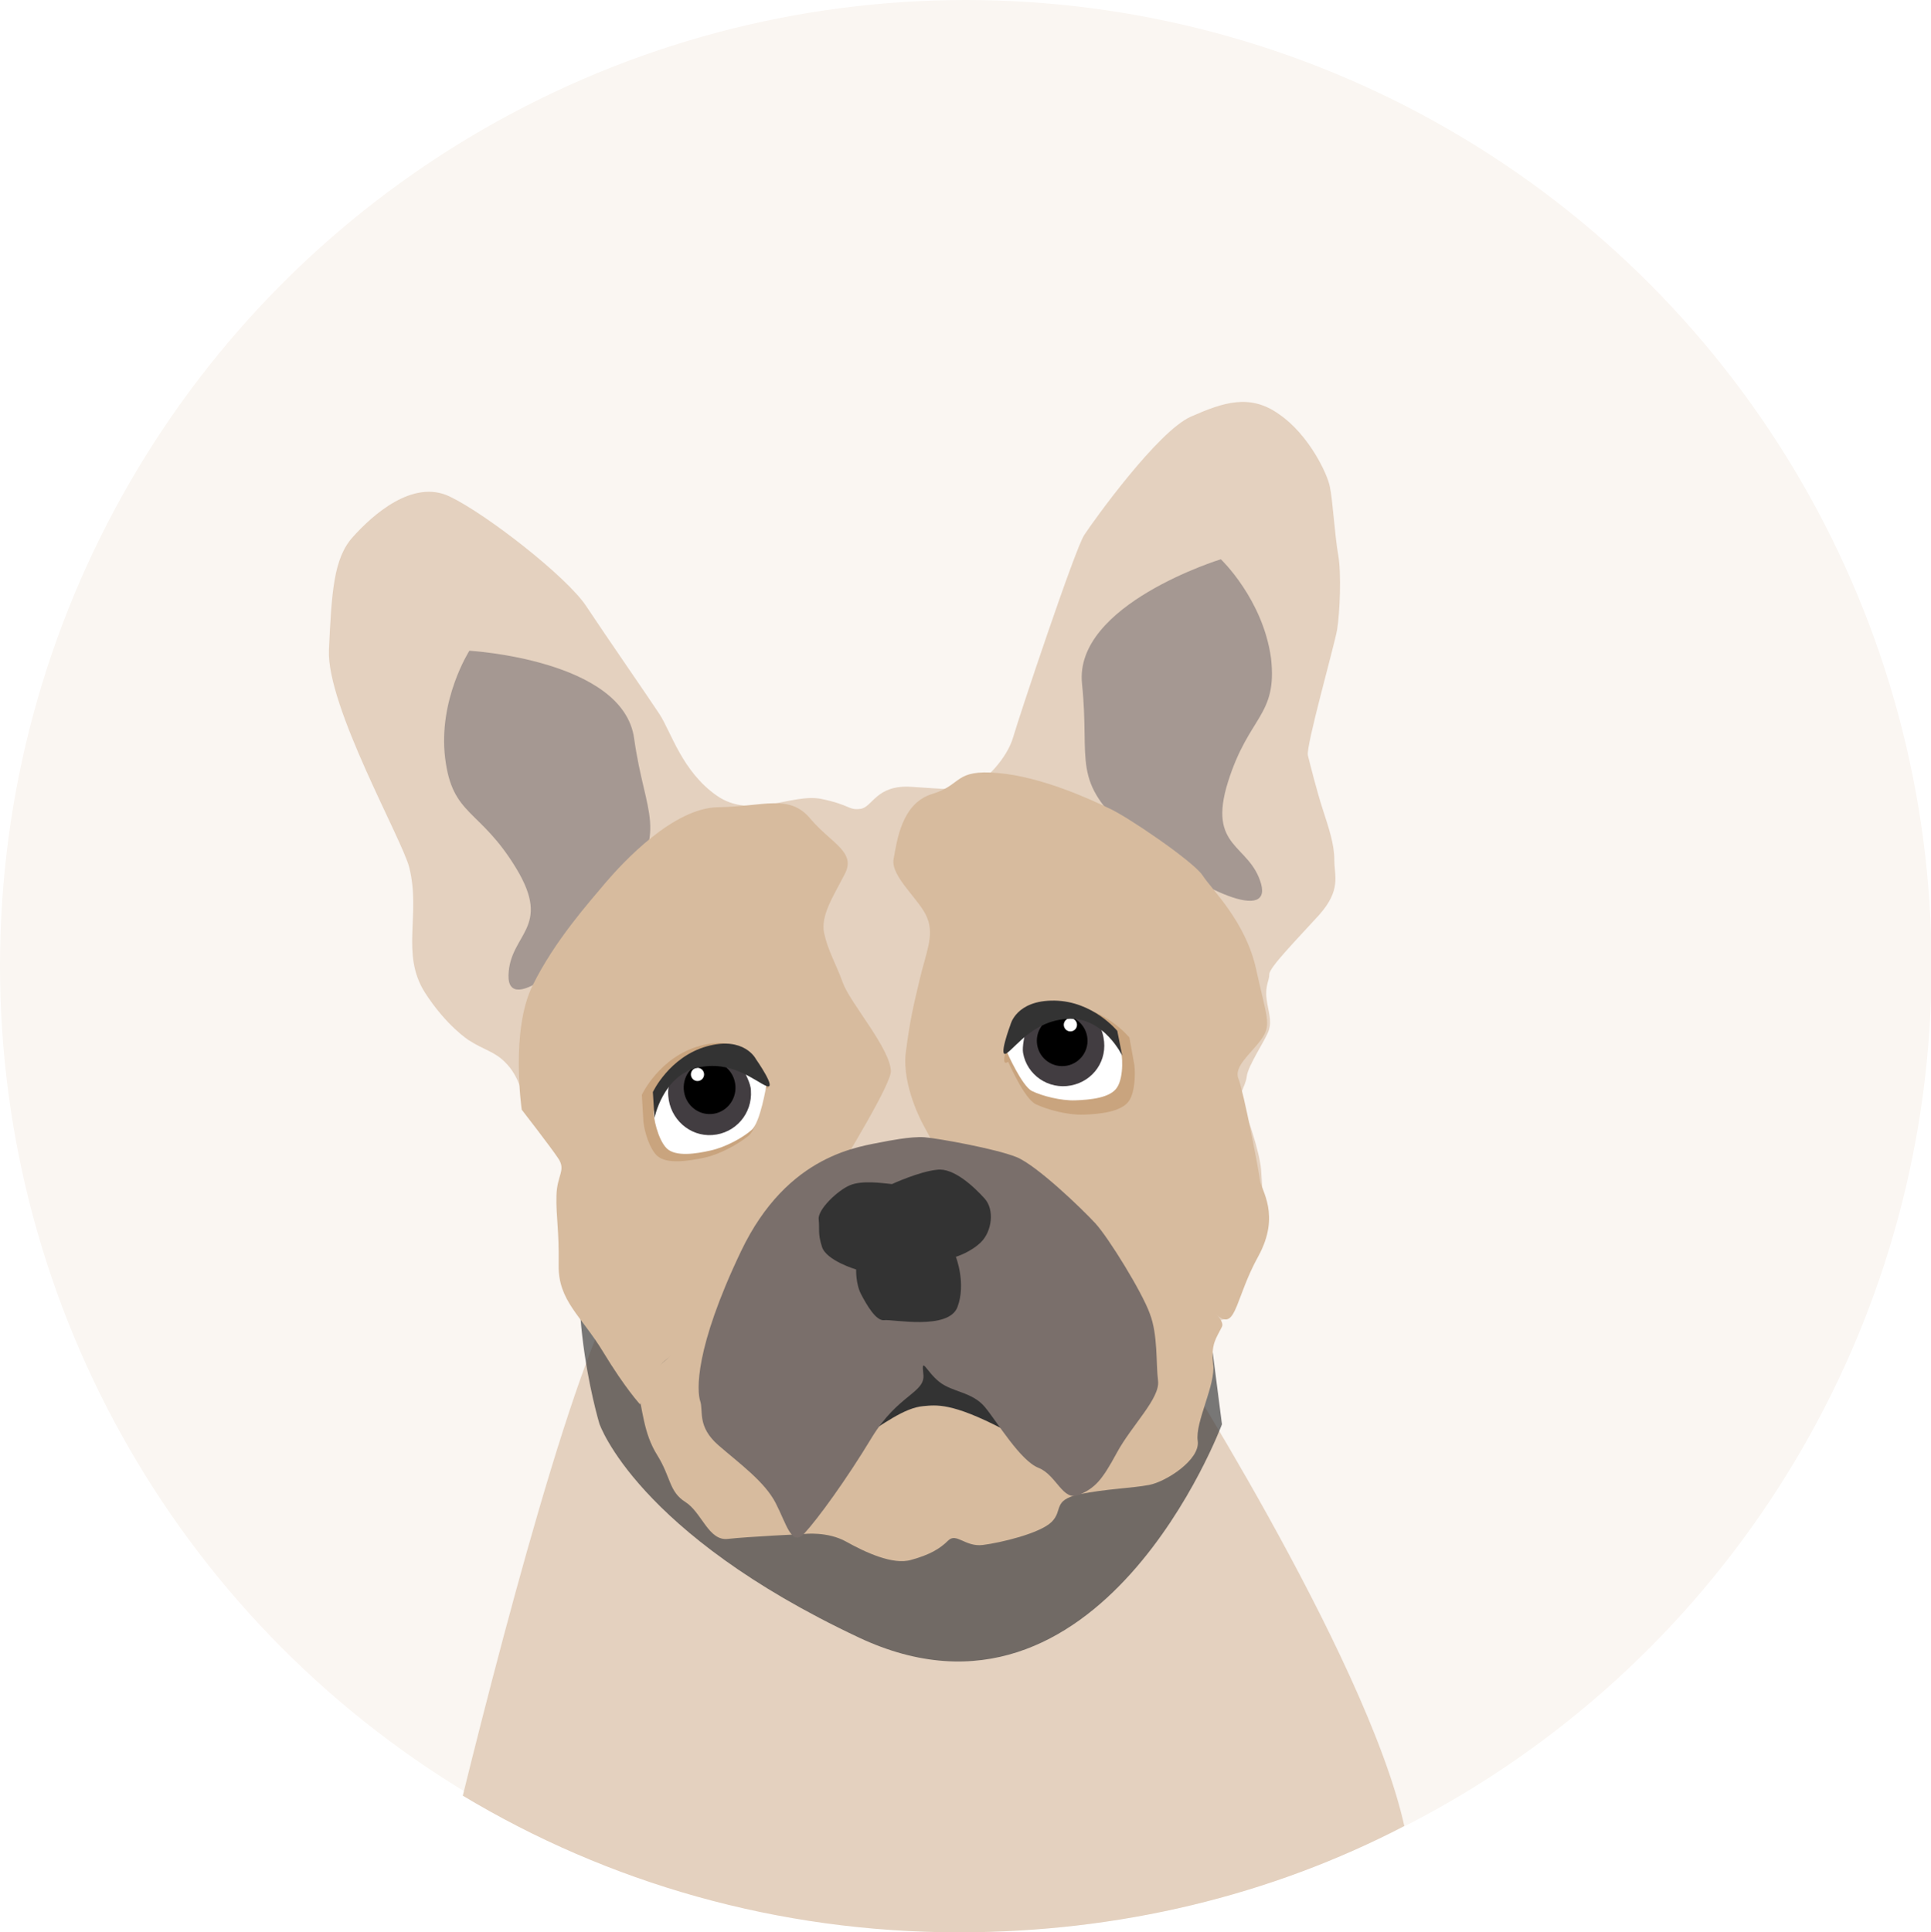 <svg xmlns="http://www.w3.org/2000/svg" enable-background="new 0 0 350.5 350.7" viewBox="0 0 350.5 350.7">
  <style>
    .st1{fill:#e4d1bf}.st6{fill:#a59892}.st7{fill:#d7bb9e}.st8{fill:#333}.st10{fill:#c9a47e}.st11{fill:#fff}.st12{fill:#423d41}
    circle:hover {
      fill: #f90; /* solid background-color */
      fill: url(#gradient); /* gradient background-color; see markup below */
      }
  </style>
  <defs>
    <!-- Gradient markup for SVG -->
    <!-- Gradient ideas: https://webgradients.com -->
    <linearGradient id="gradient">
      <stop offset="5%" stop-color="#a1c4fd" />
      <stop offset="95%" stop-color="#c2e9fb" />
    </linearGradient>
  </defs>
  <circle cx="175.3" cy="175.3" r="175.3" fill="#faf6f2"/>
  <path d="M115.4 230.4c-7.7 3.8-22.9 61.1-31.4 95.5 26.3 15.8 57.1 24.8 90 24.8 29.2 0 56.7-6.7 80.9-19.3-6.9-31.1-44.2-89-44.2-89s-84.2-17.4-95.3-12z" class="st1"/>
  <g opacity=".65">
    <defs>
      <filter id="Adobe_OpacityMaskFilter" width="116.7" height="120.4" x="105.1" y="181.2" filterUnits="userSpaceOnUse">
        <feFlood flood-color="#fff" flood-opacity="1" result="back"/>
        <feBlend in="SourceGraphic" in2="back"/>
      </filter>
    </defs>
    <g mask="url(#SVGID_1_)">
      <path fill="#323234" d="M119.6 181.2s-2.5 15.3-10.8 32.5 0 44.7 0 44.7 6.7 19.8 47.1 38.8c43.8 20.6 65.9-38.7 65.9-38.7l-9-70.1-93.2-7.2z"/>
    </g>
  </g>
  <path d="M95.3 202c-.2-2.8-.9-6.5-3.6-9.2-2-2-3.8-2.2-6.6-4 0 0-4.1-2.6-8-8.7-4.4-7-.7-14.1-2.8-22.6-1.2-5-15-29.2-14.6-39.5.5-10.4.8-16.7 4.4-20.6 3.5-3.9 10.8-10.5 17.5-7.3 6.7 3.2 21.3 14.6 24.8 19.9 3.5 5.3 11.2 16.4 13.3 19.6 2.1 3.2 4.1 10.4 10.4 14.8 6.3 4.4 13.7-.5 19 .6 5.3 1.1 4.9 2.1 7.1 1.8 2.2-.3 2.8-4.4 9.2-4 6.3.4 8.2.7 10.8-.1s6.6-5.1 7.7-8.9c1.1-3.8 11.2-34.1 12.9-36.7 1.7-2.6 13.4-18.9 19.4-21.5 5.9-2.6 10.7-4.2 16-.4 5.4 3.7 8.8 10.9 9.2 13.2.5 2.3.9 9 1.5 12.3.6 3.3.3 10.6-.2 13.6-.5 2.9-5.7 21.2-5.3 22.8.4 1.6 1.6 6.4 2.7 9.8 1.1 3.4 2.1 6.3 2.1 9.2 0 2.9 1.3 5.4-2.8 10-4.2 4.6-9 9.5-9 10.7 0 1.2-.8 2.1-.5 4.5.3 2.3 1 3.9.4 5.7-.6 1.8-3.8 6.4-4 8.4-.3 2.1-1.8 3.4-.9 5s3.3 8.9 3.5 11.9c.2 3 .7 9.9.4 11.5-.3 1.6-4.6 12.6-6.3 15.3-1.7 2.7-94.6 1.9-94.6 1.9l-33.1-39z" class="st1"/>
  <path d="M221.6 101.5s-26.7 8.2-25.2 22.6-2.2 17.5 8.9 27.2c11.1 9.7 25.6 16.4 23.6 9.1-2.1-7.3-9.8-6.4-6-18.5s9-11.9 7.8-22.5c-1.5-10.7-9.1-17.9-9.1-17.9zM85.2 118.1s27.9 1.6 29.9 15.9 6.4 16.4-2.1 28.5-20.9 22-20.7 14.5c.2-7.6 8-8.5 1.4-19.4s-11.6-9.4-12.9-20 4.4-19.5 4.4-19.5z" class="st6"/>
  <path d="M115.4 250.4c1.3 5.7 1.4 9.7 3.9 13.7s2.1 6.6 5.1 8.5c3 1.9 4.2 7.1 7.7 6.7 3.5-.4 13.9-.9 13.9-.9s4.2-.5 7.6 1.4 8.5 4.3 11.8 3.3c3.3-.9 5.2-2 6.7-3.5s3.1 1.2 6.3.8 10.4-2.1 12.5-4.2.1-3.9 5-5c4.9-1 9.6-1.1 12.7-1.7 3.1-.6 9.3-4.6 8.8-8s3.3-10.2 2.8-13.9c-.4-3.7.5-4.6 1.6-6.8 1.1-2.3-9.9-9.1-13.8-11.8-3.9-2.7-5.2-11-17.2-9.6s-42.2 8.6-48.4 9.9c-6.2 1.3-14.9 8.7-18.5 13.9-3.5 5.4-8.5 7.2-8.5 7.2z" class="st7"/>
  <path d="M147.2 267c1.3-2.1 3.7-2.7 8.4-5.6 4.7-2.9 8.5-5.9 12-6.2 2.3-.2 5.1-.7 14.5 4.2 7.4 7.4 9.7-10 9.7-10l-25.1-3.2-19.3 10.7-.2 10.1z" class="st8"/>
  <path d="M94.7 201.4s-2.1-14.4 2-22.6c4-8.1 10.2-15 13.3-18.7 3.1-3.6 12.2-13.5 20.4-13.6 8.2-.1 12.9-2.5 16.7 2.1 3.8 4.5 8.4 6 6.2 10.1-2.1 4.1-4.4 7.5-3.7 10.7.7 3.2 2.1 5.4 3.4 9s8.6 11.9 8.7 16c.2 4.1-28.1 47.5-28.1 47.5s-10.8 1.6-14.1 6.4c-3.2 4.8-3.3 6.6-3.3 6.6s-2.7-2.9-6.7-9.5-8.2-9.3-8.1-15.8-.5-8.8-.4-12.6c.1-3.8 1.8-4.6.3-6.8-1.4-2.1-6.6-8.8-6.6-8.8zM167.5 204s-3.8-6.9-3.1-12.9c.8-6.1 1.3-8.1 2.5-13.2s2.7-8.1 1.4-11.3c-1.2-3.2-6.7-7.5-6.1-10.7.6-3.2 1.4-10.1 7-11.8 5.6-1.7 3.9-4.5 12-3.8 8 .7 17 4.9 20.1 6.4 3.2 1.4 15.4 9.7 17 12.2 1.6 2.5 7.8 8.3 9.7 17s2.9 10.1.9 12.8c-2 2.7-5 4.9-4.1 7.1s3.7 16.6 3.9 18.4c.2 1.8 3.8 6.3-.3 13.8-4.1 7.4-4 13.2-7.1 11-3.1-2.3-18.8-11.8-22-16.4-3.2-4.6-29.8-14.9-29.8-14.9l-2-3.7z" class="st7"/>
  <path fill="#7a6f6b" d="M160.5 207.2c-4.3.9-17.5 2.1-26 19.9s-8 25.4-7.4 27.2c.6 1.8-.6 4.6 3.3 8 3.8 3.3 8.4 6.6 10.4 10.5 2 3.9 2.9 8 5.2 5.5 2.4-2.6 7.6-9.7 12.3-17.5 4.8-7.8 9.7-8 9.3-11.4-.4-3.4.5-.5 2.9 1.4s6 1.8 8.3 4.6c2.3 2.8 6.4 9.7 9.7 11 3.3 1.3 4.4 6.2 7.4 4.9 2.9-1.3 4.1-2.6 6.8-7.6s7.9-9.9 7.5-13.1c-.4-3.2 0-8.3-1.5-12.2-1.4-3.9-7.5-13.8-9.9-16.4s-10.6-10.5-14.3-12-14.2-3.4-16.7-3.6-7.3.8-7.3.8z"/>
  <path d="M161.9 214.9c-2-.2-5.4-.7-7.6.2-2.2.9-5.9 4.4-5.7 6.2s-.2 2.5.6 5 6.2 4.1 6.2 4.1-.1 2.6.9 4.5 2.7 4.9 4.2 4.7c1.5-.2 11.7 1.9 13.3-2.4 1.6-4.3-.3-9.1-.3-9.1s2.7-.8 4.6-2.7c1.9-1.9 2.5-5.8.6-7.9-1.9-2.1-5.6-5.6-8.6-5.2-3.2.3-8.2 2.6-8.2 2.6z" class="st8"/>
  <path d="M136.7 192.3s-2.3-4.5-9.6-2.5c-7.4 2-10.6 8.9-10.6 8.9l.3 5.1v-.1c.2 1.8 1.1 4.7 2.4 6 1.8 1.7 5.8 1 8.7.4 2.8-.6 6.2-2.5 8-4 1.8-1.5 2.9-8.7 2.9-8.7 2.3 1.1-2.1-5.1-2.1-5.1zm-17.1 5.6l-.1.1.1-.1c0-.1 0-.1 0 0z" class="st10"/>
  <path d="M139.1 197s-1.1 6.8-2.7 8.1c-1.6 1.4-4.7 3.1-7.4 3.7-2.6.6-6.4 1.2-8-.4-1.6-1.6-2.5-5.8-2.3-6.8.2-1 2-4.1 3.2-5s5.4-3.3 6.5-3.4c1.1-.1 5.3-.4 6.7.5s4 3.3 4 3.3z" class="st11"/>
  <path d="M129.8 193.2c2.7-.2 3.1-.2 4.8.4.6 1 1.7 3.1 1.7 4.3.3 4.2-2.8 7.8-7 8.1-4.1.3-7.7-2.9-8-7.1-.1-1.1.1-2.2.5-3.2 1.6-1 5.1-2.3 8-2.5z" class="st12"/>
  <ellipse cx="128.8" cy="197.4" rx="4.7" ry="4.8" transform="rotate(-3.844 128.766 197.405) scale(1)"/>
  <ellipse cx="126.6" cy="195" class="st11" rx="1.2" ry="1.2" transform="rotate(-3.844 126.588 194.962) scale(1)"/>
  <path d="M118.8 202.9s1.5-7.6 7.7-9.1 10.5 2.4 12.6 3.3c2.1.8-1.9-4.9-1.9-4.9s-2.1-4.2-8.9-2.3c-6.8 1.9-9.8 8.3-9.8 8.3l.3 4.7z" class="st8"/>
  <path d="M183 192.7s2.9 6.7 5 7.7 5.8 2 8.7 1.9c2.9-.1 7-.5 8.3-2.6 1-1.6 1.1-4.7.9-6.4l-.9-5s-4.8-5.9-12.5-6c-7.7-.1-8.7 4.8-8.7 4.8s-2.8 7-.8 5.6zm18.7-4.4l-.1-.1s.1 0 .1.1z" class="st10"/>
  <g>
    <path d="M182.8 191s2.7 6.1 4.5 7 5.3 1.8 7.9 1.7c2.6-.1 6.4-.4 7.6-2.4 1.2-1.9 1-6.1.5-7s-2.9-3.4-4.3-3.9c-1.4-.6-6-1.8-7-1.6s-5.2 1-6.3 2.1c-1 1.3-2.9 4.1-2.9 4.1z" class="st11"/>
    <path d="M190.8 185.1c-2.6.5-3 .5-4.5 1.5-.3 1.1-.8 3.4-.6 4.5.7 4 4.6 6.7 8.7 5.9s6.7-4.6 5.9-8.7c-.2-1.1-.6-2.1-1.3-3-1.8-.3-5.4-.7-8.2-.2z" class="st12"/>
    <ellipse cx="192.8" cy="188.9" rx="4.6" ry="4.6" transform="rotate(-10.517 192.763 188.899)"/>
    <ellipse cx="194.3" cy="186" class="st11" rx="1.2" ry="1.2" transform="rotate(-10.517 194.254 186.056)"/>
    <path d="M203.7 191.6s-3.3-6.9-9.6-6.7c-6.3.2-9.5 4.9-11.3 6.2-1.8 1.3.6-5.1.6-5.1s1-4.5 8-4.4c7 .1 11.4 5.5 11.4 5.5l.9 4.5z" class="st8"/>
  </g>
</svg>
